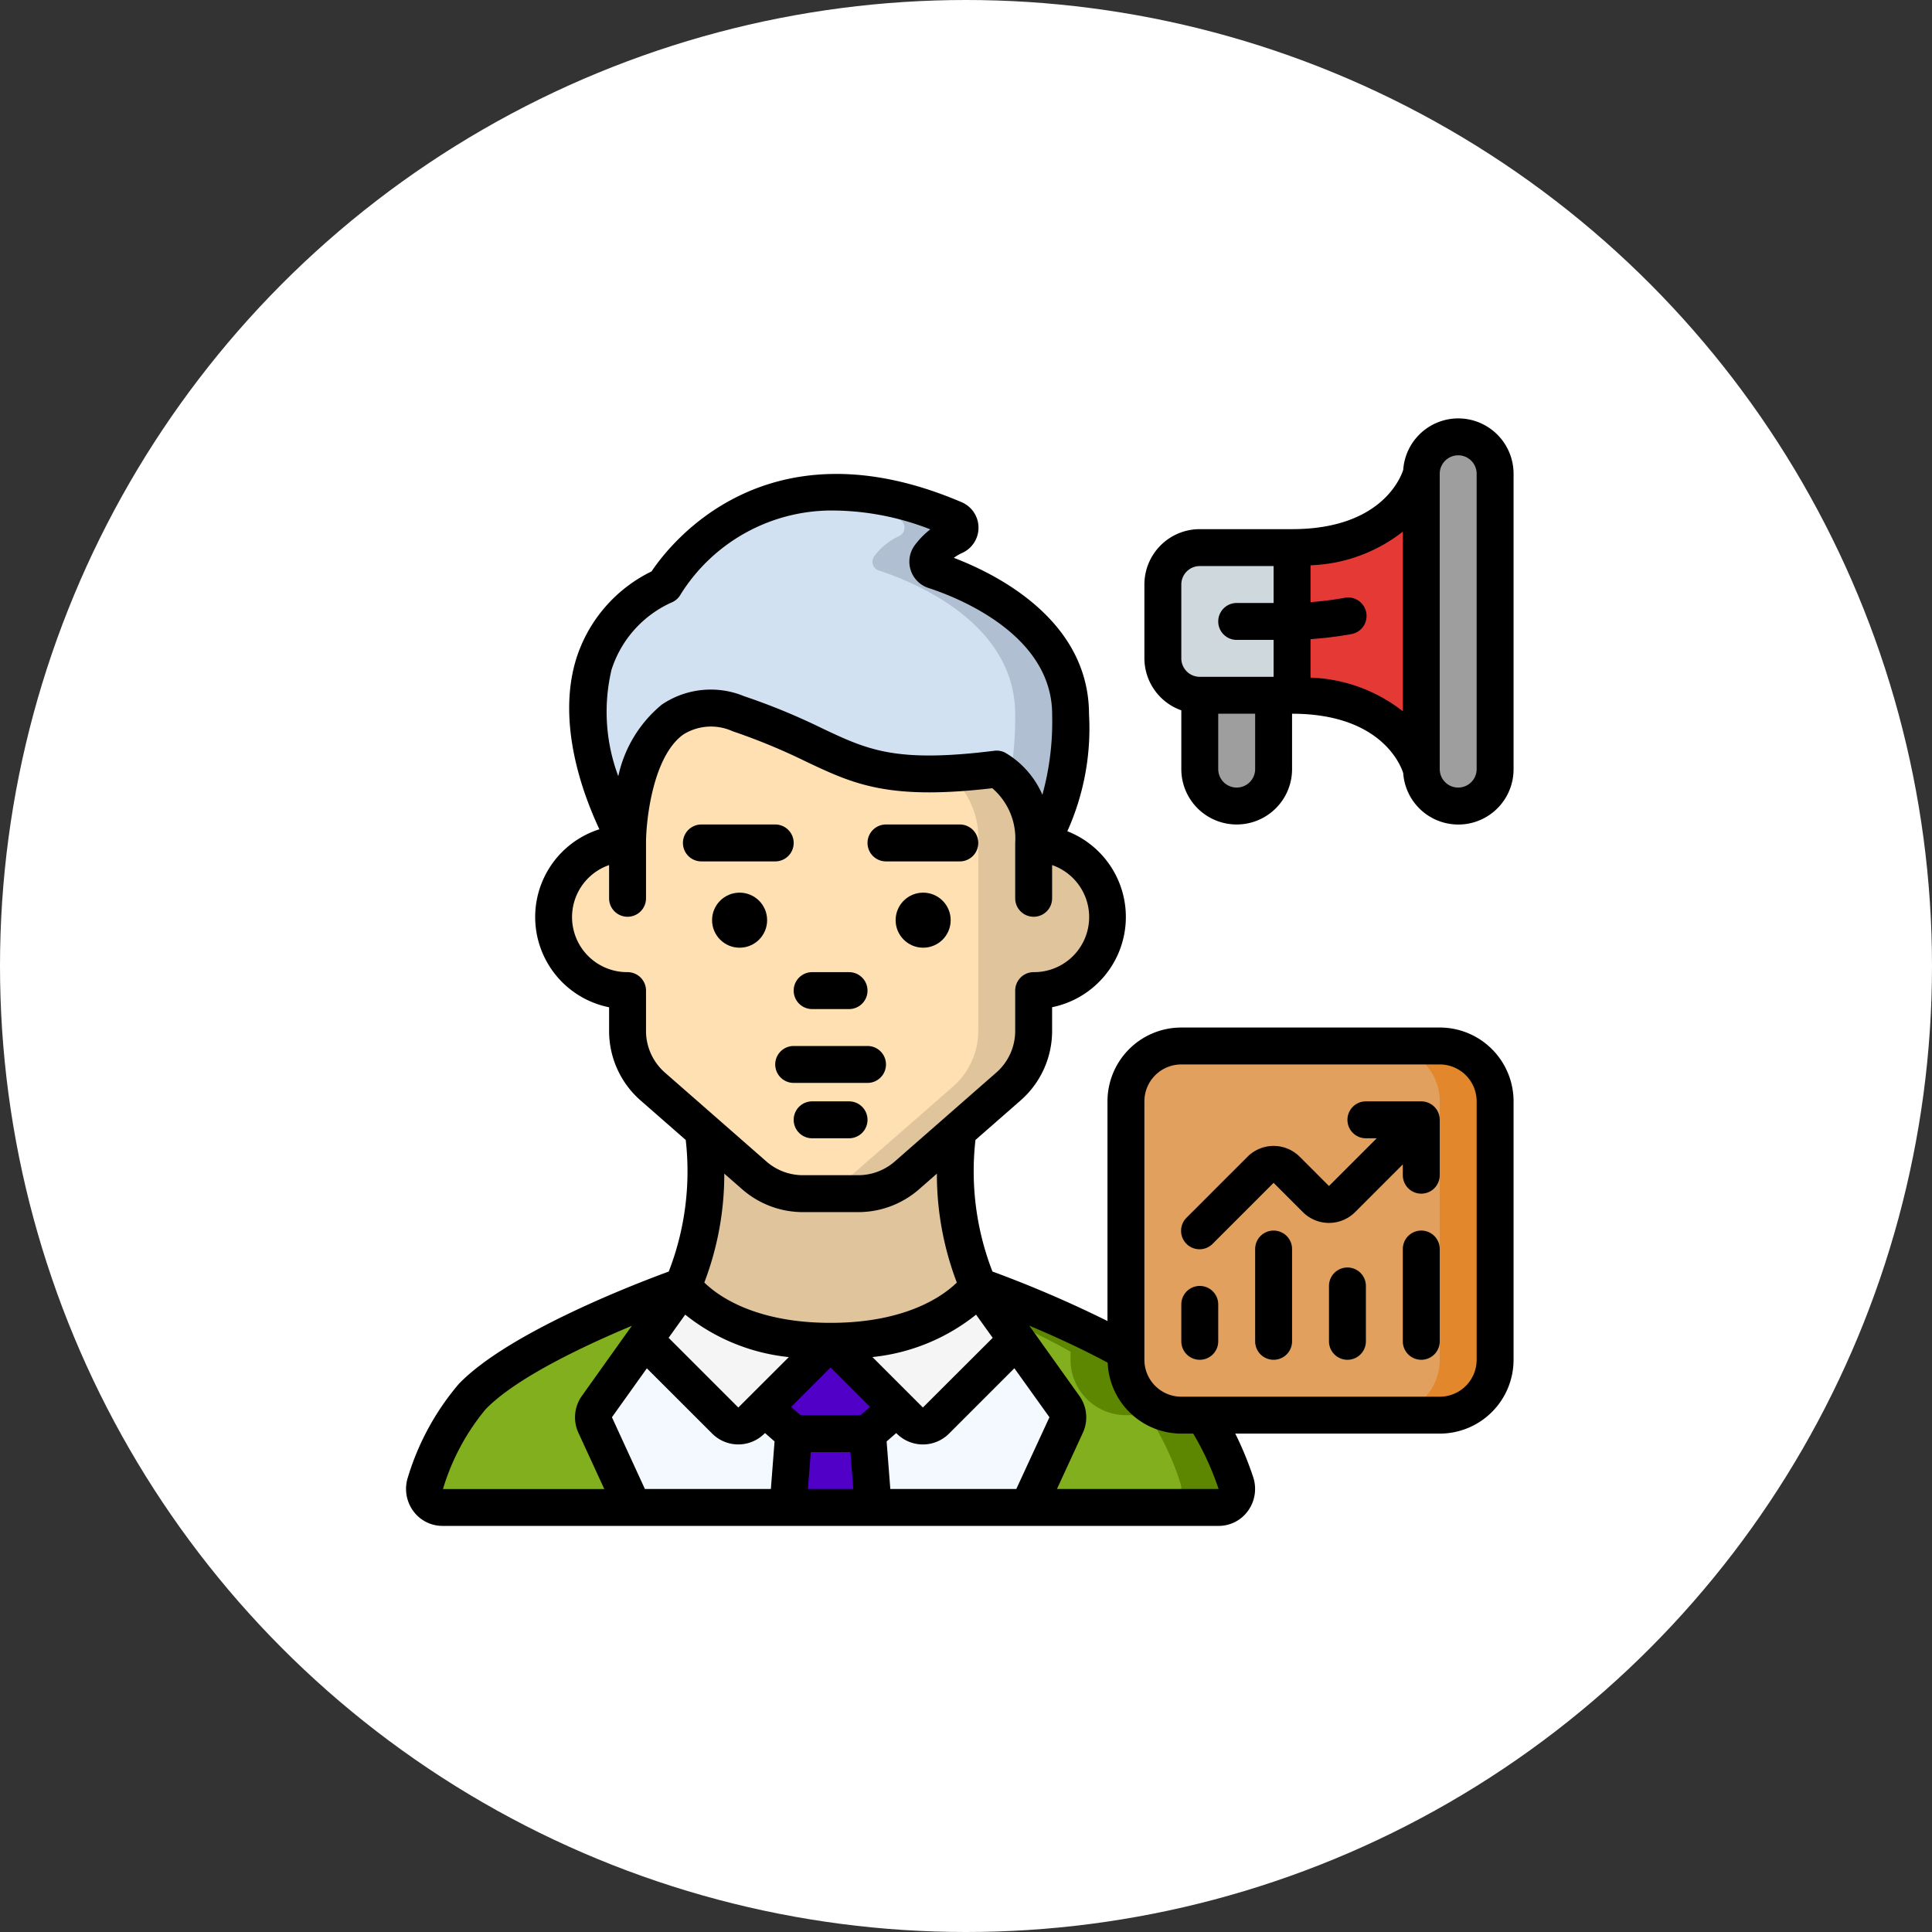 <svg xmlns="http://www.w3.org/2000/svg" width="157" height="157" viewBox="0 0 157 157">
  <rect x="0" y="0" width="157" height="157" fill="#333333" stroke="none"/>
  <g id="Grupo_174001" data-name="Grupo 174001" transform="translate(6204 -451)">
    <circle id="Elipse_6355" data-name="Elipse 6355" cx="78.5" cy="78.5" r="78.5" transform="translate(-6204 451)" fill="#fff"/>
    <g id="Page-1" transform="translate(-6171.017 485)">
      <g id="_043---Marketer" data-name="043---Marketer" transform="translate(0.017)">
        <g id="Icons_copy" data-name="Icons copy" transform="translate(1.493 1.5)">
          <path id="Shape" d="M113.337,151.009a6,6,0,0,1-6,5.985v3.27a6.012,6.012,0,0,1-2.055,4.53l-4.095,3.585-4.155,3.63a5.968,5.968,0,0,1-3.945,1.485h-4.5a5.968,5.968,0,0,1-3.945-1.485l-4.155-3.63-4.1-3.585a6.012,6.012,0,0,1-2.055-4.53v-3.27a5.985,5.985,0,1,1,0-11.97v-.03s0-13.5,9-10.5,9,6,21,4.5a6.5,6.5,0,0,1,3,6v.03a6,6,0,0,1,6,5.985Z" transform="translate(-57.833 -111.993)" fill="#ffe0b2"/>
          <path id="Shape-2" data-name="Shape" d="M197.717,180.133v3.27a6.012,6.012,0,0,1-2.055,4.53l-4.1,3.585-4.155,3.63a5.968,5.968,0,0,1-3.945,1.485h4.5a5.968,5.968,0,0,0,3.945-1.485l4.155-3.63,4.1-3.585a6.012,6.012,0,0,0,2.055-4.53v-3.27a5.985,5.985,0,0,0,0-11.97v-.03a6.5,6.5,0,0,0-3-6c-1.5.188-2.8.3-3.966.36a6.805,6.805,0,0,1,2.466,5.64Z" transform="translate(-152.713 -135.133)" fill="#dfc49c"/>
          <path id="Shape-3" data-name="Shape" d="M123.208,52.188c0,8.985-3,10.485-3,10.485v-.03a6.5,6.5,0,0,0-3-6c-12,1.5-12-1.5-21-4.5s-9,10.5-9,10.5v.03s-9-14.97,3-20.955c0,0,6.96-12.5,23.55-5.385a.75.75,0,0,1,.03,1.365,5.249,5.249,0,0,0-2.025,1.635.75.75,0,0,0,.36,1.17C114.943,41.419,123.208,44.749,123.208,52.188Z" transform="translate(-70.704 -29.643)" fill="#d2e1f1"/>
          <path id="Shape-4" data-name="Shape" d="M196.185,40.685a.75.75,0,0,1-.36-1.17,5.249,5.249,0,0,1,2.025-1.635.75.75,0,0,0-.03-1.365,22.691,22.691,0,0,0-11.862-2.04,26.406,26.406,0,0,1,7.362,2.04.75.75,0,0,1,.03,1.365,5.249,5.249,0,0,0-2.025,1.635.75.75,0,0,0,.36,1.17c2.82.915,11.085,4.245,11.085,11.685a27.918,27.918,0,0,1-.45,5.283,7.024,7.024,0,0,1,1.95,5.172v.03s3-1.5,3-10.485C207.27,44.93,199.005,41.6,196.185,40.685Z" transform="translate(-154.766 -29.825)" fill="#b0c0d2"/>
          <path id="Shape-5" data-name="Shape" d="M176.347,432.067l-2.4,2.1h-6l-2.4-2.1,5.4-5.4Z" transform="translate(-137.943 -353.167)" fill="#5000c7"/>
          <path id="Shape-6" data-name="Shape" d="M124.949,405.567,118.514,412a1.512,1.512,0,0,1-2.13,0l-5.94-5.94-.7-.495,3.21-4.5S115.949,405.567,124.949,405.567Z" transform="translate(-91.945 -332.067)" fill="#f5f5f5"/>
          <path id="Shape-7" data-name="Shape" d="M152,341.916s-3,4.5-12,4.5-12-4.5-12-4.5a23.925,23.925,0,0,0,1.65-12.615l4.155,3.63a5.968,5.968,0,0,0,3.945,1.485h4.5a5.968,5.968,0,0,0,3.945-1.485l4.155-3.63A23.923,23.923,0,0,0,152,341.916Z" transform="translate(-106.996 -272.916)" fill="#dfc49c"/>
          <path id="Shape-8" data-name="Shape" d="M229.473,433.462l-3.09,6.7H213.8l-.465-6,2.4-2.1,1.035,1.035a1.512,1.512,0,0,0,2.13,0l5.94-5.94.705-.495,3.78,5.295a1.5,1.5,0,0,1,.15,1.5Z" transform="translate(-177.329 -353.167)" fill="#f3f9ff"/>
          <path id="Shape-9" data-name="Shape" d="M183.485,475.333h-6.93l.465-6h6Z" transform="translate(-147.016 -388.333)" fill="#5000c7"/>
          <path id="Shape-10" data-name="Shape" d="M102.89,434.167l-.465,6H89.84l-3.09-6.7a1.5,1.5,0,0,1,.15-1.5l3.78-5.295.7.495,5.94,5.94a1.513,1.513,0,0,0,2.13,0l1.035-1.035Z" transform="translate(-72.886 -353.167)" fill="#f3f9ff"/>
          <path id="Shape-11" data-name="Shape" d="M22.525,410.862a1.5,1.5,0,0,0-.15,1.5l3.09,6.7H9.985a1.5,1.5,0,0,1-1.4-1.98,19.628,19.628,0,0,1,3.795-7.02c4.32-4.5,17.13-9,17.13-9l-3.21,4.5Z" transform="translate(-8.511 -332.067)" fill="#81af1d"/>
          <path id="Shape-12" data-name="Shape" d="M284.134,419.137h-15.48l3.09-6.705a1.5,1.5,0,0,0-.15-1.5l-3.78-5.295-3.2-4.485a85.607,85.607,0,0,1,11.985,5.325v.66a4.5,4.5,0,0,0,4.5,4.5h1.8a22.5,22.5,0,0,1,2.625,5.52,1.5,1.5,0,0,1-1.4,1.98Z" transform="translate(-219.6 -332.137)" fill="#81af1d"/>
          <path id="Shape-13" data-name="Shape" d="M285.529,417.157a22.5,22.5,0,0,0-2.625-5.52h-1.8a4.5,4.5,0,0,1-4.5-4.5v-.66a85.607,85.607,0,0,0-11.985-5.325l1.785,2.511c1.838.811,3.846,1.772,5.7,2.814v.66a4.5,4.5,0,0,0,4.5,4.5h1.8a22.5,22.5,0,0,1,2.625,5.52,1.5,1.5,0,0,1-1.4,1.98h4.5a1.5,1.5,0,0,0,1.4-1.98Z" transform="translate(-219.6 -332.137)" fill="#5d8700"/>
          <path id="Shape-14" data-name="Shape" d="M211.477,405.567l-.705.495-5.94,5.94a1.512,1.512,0,0,1-2.13,0l-6.435-6.435c9,0,12-4.5,12-4.5l.015.015Z" transform="translate(-163.263 -332.067)" fill="#f5f5f5"/>
          <path id="Shape-15" data-name="Shape" d="M360.367,59.733v12h-7.5a3.009,3.009,0,0,1-3-3v-6a3.009,3.009,0,0,1,3-3Z" transform="translate(-289.863 -50.733)" fill="#cfd8dc"/>
          <path id="Shape-16" data-name="Shape" d="M420.1,25.6v24s-1.5-6-10.5-6v-12C418.6,31.6,420.1,25.6,420.1,25.6Z" transform="translate(-339.096 -22.6)" fill="#e53935"/>
          <path id="Shape-17" data-name="Shape" d="M475.333,11.533v24a3,3,0,1,1-6,0v-24a3.009,3.009,0,0,1,3-3,3.022,3.022,0,0,1,3,3Z" transform="translate(-388.329 -8.533)" fill="#9e9e9e"/>
          <path id="Shape-18" data-name="Shape" d="M372.933,128v6a3,3,0,1,1-6,0v-6Z" transform="translate(-303.929 -107)" fill="#9e9e9e"/>
          <rect id="Rectangle-path" width="30" height="30" rx="4" transform="translate(57.004 49.5)" fill="#e2a05f"/>
          <path id="Shape-19" data-name="Shape" d="M456.767,290.133h-4.5a4.5,4.5,0,0,1,4.5,4.5v21a4.5,4.5,0,0,1-4.5,4.5h4.5a4.5,4.5,0,0,0,4.5-4.5v-21A4.5,4.5,0,0,0,456.767,290.133Z" transform="translate(-374.263 -240.633)" fill="#e2872c"/>
        </g>
        <g id="Icons" transform="translate(0)">
          <path id="Shape-20" data-name="Shape" d="M178.167,290.133h-6a1.5,1.5,0,0,0,0,3h6a1.5,1.5,0,1,0,0-3Z" transform="translate(-140.67 -239.133)"/>
          <path id="Shape-21" data-name="Shape" d="M183.7,315.733h-3a1.5,1.5,0,0,0,0,3h3a1.5,1.5,0,0,0,0-3Z" transform="translate(-147.703 -260.233)"/>
          <path id="Shape-22" data-name="Shape" d="M180.7,259h3a1.5,1.5,0,0,0,0-3h-3a1.5,1.5,0,0,0,0,3Z" transform="translate(-147.703 -211)"/>
          <path id="Shape-23" data-name="Shape" d="M135.5,190.733a1.5,1.5,0,0,0,0-3h-6a1.5,1.5,0,0,0,0,3Z" transform="translate(-105.503 -154.733)"/>
          <path id="Shape-24" data-name="Shape" d="M214.833,190.733h6a1.5,1.5,0,0,0,0-3h-6a1.5,1.5,0,1,0,0,3Z" transform="translate(-175.836 -154.733)"/>
          <path id="Shape-25" data-name="Shape" d="M366.833,0a4.491,4.491,0,0,0-4.467,4.173c-.153.5-1.683,4.827-9.033,4.827h-7.5a4.5,4.5,0,0,0-4.5,4.5v6a4.5,4.5,0,0,0,3,4.224V28.5a4.5,4.5,0,0,0,9,0V24c7.35,0,8.883,4.337,9.033,4.829a4.489,4.489,0,0,0,8.967-.329V4.5A4.5,4.5,0,0,0,366.833,0Zm-22.5,13.5a1.5,1.5,0,0,1,1.5-1.5h6v3h-3a1.5,1.5,0,0,0,0,3h3v3h-6a1.5,1.5,0,0,1-1.5-1.5Zm6,15a1.5,1.5,0,1,1-3,0V24h3Zm4.5-7.435V17.937a29.63,29.63,0,0,0,3.27-.4,1.5,1.5,0,1,0-.54-2.949,26.694,26.694,0,0,1-2.73.343V11.936a12.866,12.866,0,0,0,7.5-2.733V23.8A12.865,12.865,0,0,0,354.833,21.065Zm13.5,7.435a1.5,1.5,0,1,1-3,0V4.5a1.5,1.5,0,1,1,3,0Z" transform="translate(-281.336 0)"/>
          <path id="Shape-26" data-name="Shape" d="M84.014,70.637h-21a6,6,0,0,0-6,6v17.85a94.031,94.031,0,0,0-9.348-4.023,22.537,22.537,0,0,1-1.38-10.691l3.666-3.209a7.5,7.5,0,0,0,2.562-5.65V68.986a7.482,7.482,0,0,0,1.238-14.3,20.319,20.319,0,0,0,1.762-9.495c0-7.59-7.372-11.342-10.986-12.723a3.7,3.7,0,0,1,.684-.4,2.25,2.25,0,0,0-.048-4.12c-15.85-6.783-23.709,3.395-25.2,5.623a11.862,11.862,0,0,0-6.172,7.273c-1.5,5.144.579,10.8,1.933,13.682a7.482,7.482,0,0,0,.789,14.466v1.929a7.5,7.5,0,0,0,2.562,5.645l3.666,3.209a22.548,22.548,0,0,1-1.38,10.692C18.649,91.457,8.3,95.439,4.3,99.6a21.117,21.117,0,0,0-4.139,7.594,3.05,3.05,0,0,0,.43,2.721,2.933,2.933,0,0,0,2.39,1.221h63.06a2.933,2.933,0,0,0,2.391-1.221,3.047,3.047,0,0,0,.427-2.731,27.022,27.022,0,0,0-1.46-3.548H84.014a6,6,0,0,0,6-6v-21a6,6,0,0,0-6-6Zm-34.41,37.5H39.367l-.3-3.864.779-.681.047.047a3,3,0,0,0,4.242,0l5.313-5.313,2.85,3.98Zm-30.18,0-2.679-5.83,2.838-3.977,5.31,5.307a3,3,0,0,0,4.242,0l.047-.046.778.681-.3,3.865ZM46.336,93.971l1.35,1.882-5.672,5.662-4.1-4.1a16.082,16.082,0,0,0,8.423-3.447Zm-9.385,8.166H32.078l-.77-.673,3.206-3.206,3.205,3.206Zm-9.936-.621L21.35,95.852l1.35-1.884a16.07,16.07,0,0,0,8.421,3.45Zm5.889,3.621h3.222l.233,3H32.67ZM16.678,41.669a8.985,8.985,0,0,1,5.006-5.614,1.5,1.5,0,0,0,.642-.612,14.487,14.487,0,0,1,12.549-6.819,22.048,22.048,0,0,1,7.74,1.53,6.73,6.73,0,0,0-1.248,1.272,2.25,2.25,0,0,0,1.1,3.492c2.357.766,10.05,3.777,10.05,10.27a22.359,22.359,0,0,1-.793,6.536,7.3,7.3,0,0,0-3.036-3.429,1.521,1.521,0,0,0-.856-.15c-8.027,1-10.283-.06-14.021-1.83a52.321,52.321,0,0,0-6.319-2.6,7.09,7.09,0,0,0-6.7.684,10.35,10.35,0,0,0-3.531,5.814,14.9,14.9,0,0,1-.576-8.54Zm2.836,29.246V67.636a1.5,1.5,0,0,0-1.5-1.5,4.473,4.473,0,0,1-1.5-8.7v2.7a1.5,1.5,0,0,0,3,0v-4.5c0-1.847.555-7.031,3.027-8.808a4.236,4.236,0,0,1,4-.272,50.116,50.116,0,0,1,5.985,2.474c3.855,1.821,6.663,3.15,15.126,2.158a5.39,5.39,0,0,1,1.863,4.448v4.5a1.5,1.5,0,0,0,3,0v-2.7a4.473,4.473,0,0,1-1.5,8.7,1.5,1.5,0,0,0-1.5,1.5v3.278A4.5,4.5,0,0,1,47.976,74.3l-8.25,7.224a4.508,4.508,0,0,1-2.962,1.113h-4.5A4.5,4.5,0,0,1,29.3,81.524L21.052,74.3a4.5,4.5,0,0,1-1.538-3.385Zm7.817,12.868a7.5,7.5,0,0,0,4.933,1.854h4.5A7.509,7.509,0,0,0,41.7,83.783l1.451-1.271a24.714,24.714,0,0,0,1.621,8.85c-1.1,1.069-4.1,3.274-10.261,3.274s-9.171-2.212-10.259-3.277a24.7,24.7,0,0,0,1.623-8.85ZM6.464,101.675c2.429-2.531,7.9-5.127,11.9-6.8l-4.05,5.681a3,3,0,0,0-.3,3l2.11,4.584H3.014A18.408,18.408,0,0,1,6.464,101.675Zm59.58,6.462H52.909l2.11-4.581a3,3,0,0,0-.3-3l-4.062-5.692c1.95.818,4.241,1.859,6.375,3.01a6,6,0,0,0,5.982,5.763h.968A23.213,23.213,0,0,1,66.044,108.137Zm20.97-10.5a3,3,0,0,1-3,3h-21a3,3,0,0,1-3-3v-21a3,3,0,0,1,3-3h21a3,3,0,0,1,3,3Z" transform="translate(-0.017 -21.137)"/>
          <path id="Shape-27" data-name="Shape" d="M377.813,315.733h-4.5a1.5,1.5,0,0,0,0,3h.879l-3.879,3.879-2.379-2.379a3,3,0,0,0-4.242,0l-4.94,4.94a1.5,1.5,0,1,0,2.121,2.121l4.94-4.94,2.379,2.379a3,3,0,0,0,4.242,0l3.879-3.879v.879a1.5,1.5,0,0,0,3,0v-4.5A1.5,1.5,0,0,0,377.813,315.733Z" transform="translate(-295.316 -260.233)"/>
          <path id="Shape-28" data-name="Shape" d="M359.9,401.067a1.5,1.5,0,0,0-1.5,1.5v3a1.5,1.5,0,0,0,3,0v-3A1.5,1.5,0,0,0,359.9,401.067Z" transform="translate(-295.403 -330.567)"/>
          <path id="Shape-29" data-name="Shape" d="M394.033,375.467a1.5,1.5,0,0,0-1.5,1.5v7.5a1.5,1.5,0,0,0,3,0v-7.5A1.5,1.5,0,0,0,394.033,375.467Z" transform="translate(-323.536 -309.467)"/>
          <path id="Shape-30" data-name="Shape" d="M428.167,392.533a1.5,1.5,0,0,0-1.5,1.5v4.5a1.5,1.5,0,0,0,3,0v-4.5A1.5,1.5,0,0,0,428.167,392.533Z" transform="translate(-351.67 -323.533)"/>
          <path id="Shape-31" data-name="Shape" d="M462.3,375.467a1.5,1.5,0,0,0-1.5,1.5v7.5a1.5,1.5,0,0,0,3,0v-7.5A1.5,1.5,0,0,0,462.3,375.467Z" transform="translate(-379.803 -309.467)"/>
          <circle id="Elipse_6242" data-name="Elipse 6242" cx="2.237" cy="2.237" r="2.237" transform="translate(24.865 38.539)"/>
          <circle id="Elipse_6243" data-name="Elipse 6243" cx="2.237" cy="2.237" r="2.237" transform="translate(39.781 38.539)"/>
        </g>
      </g>
    </g>
  </g>
</svg>

